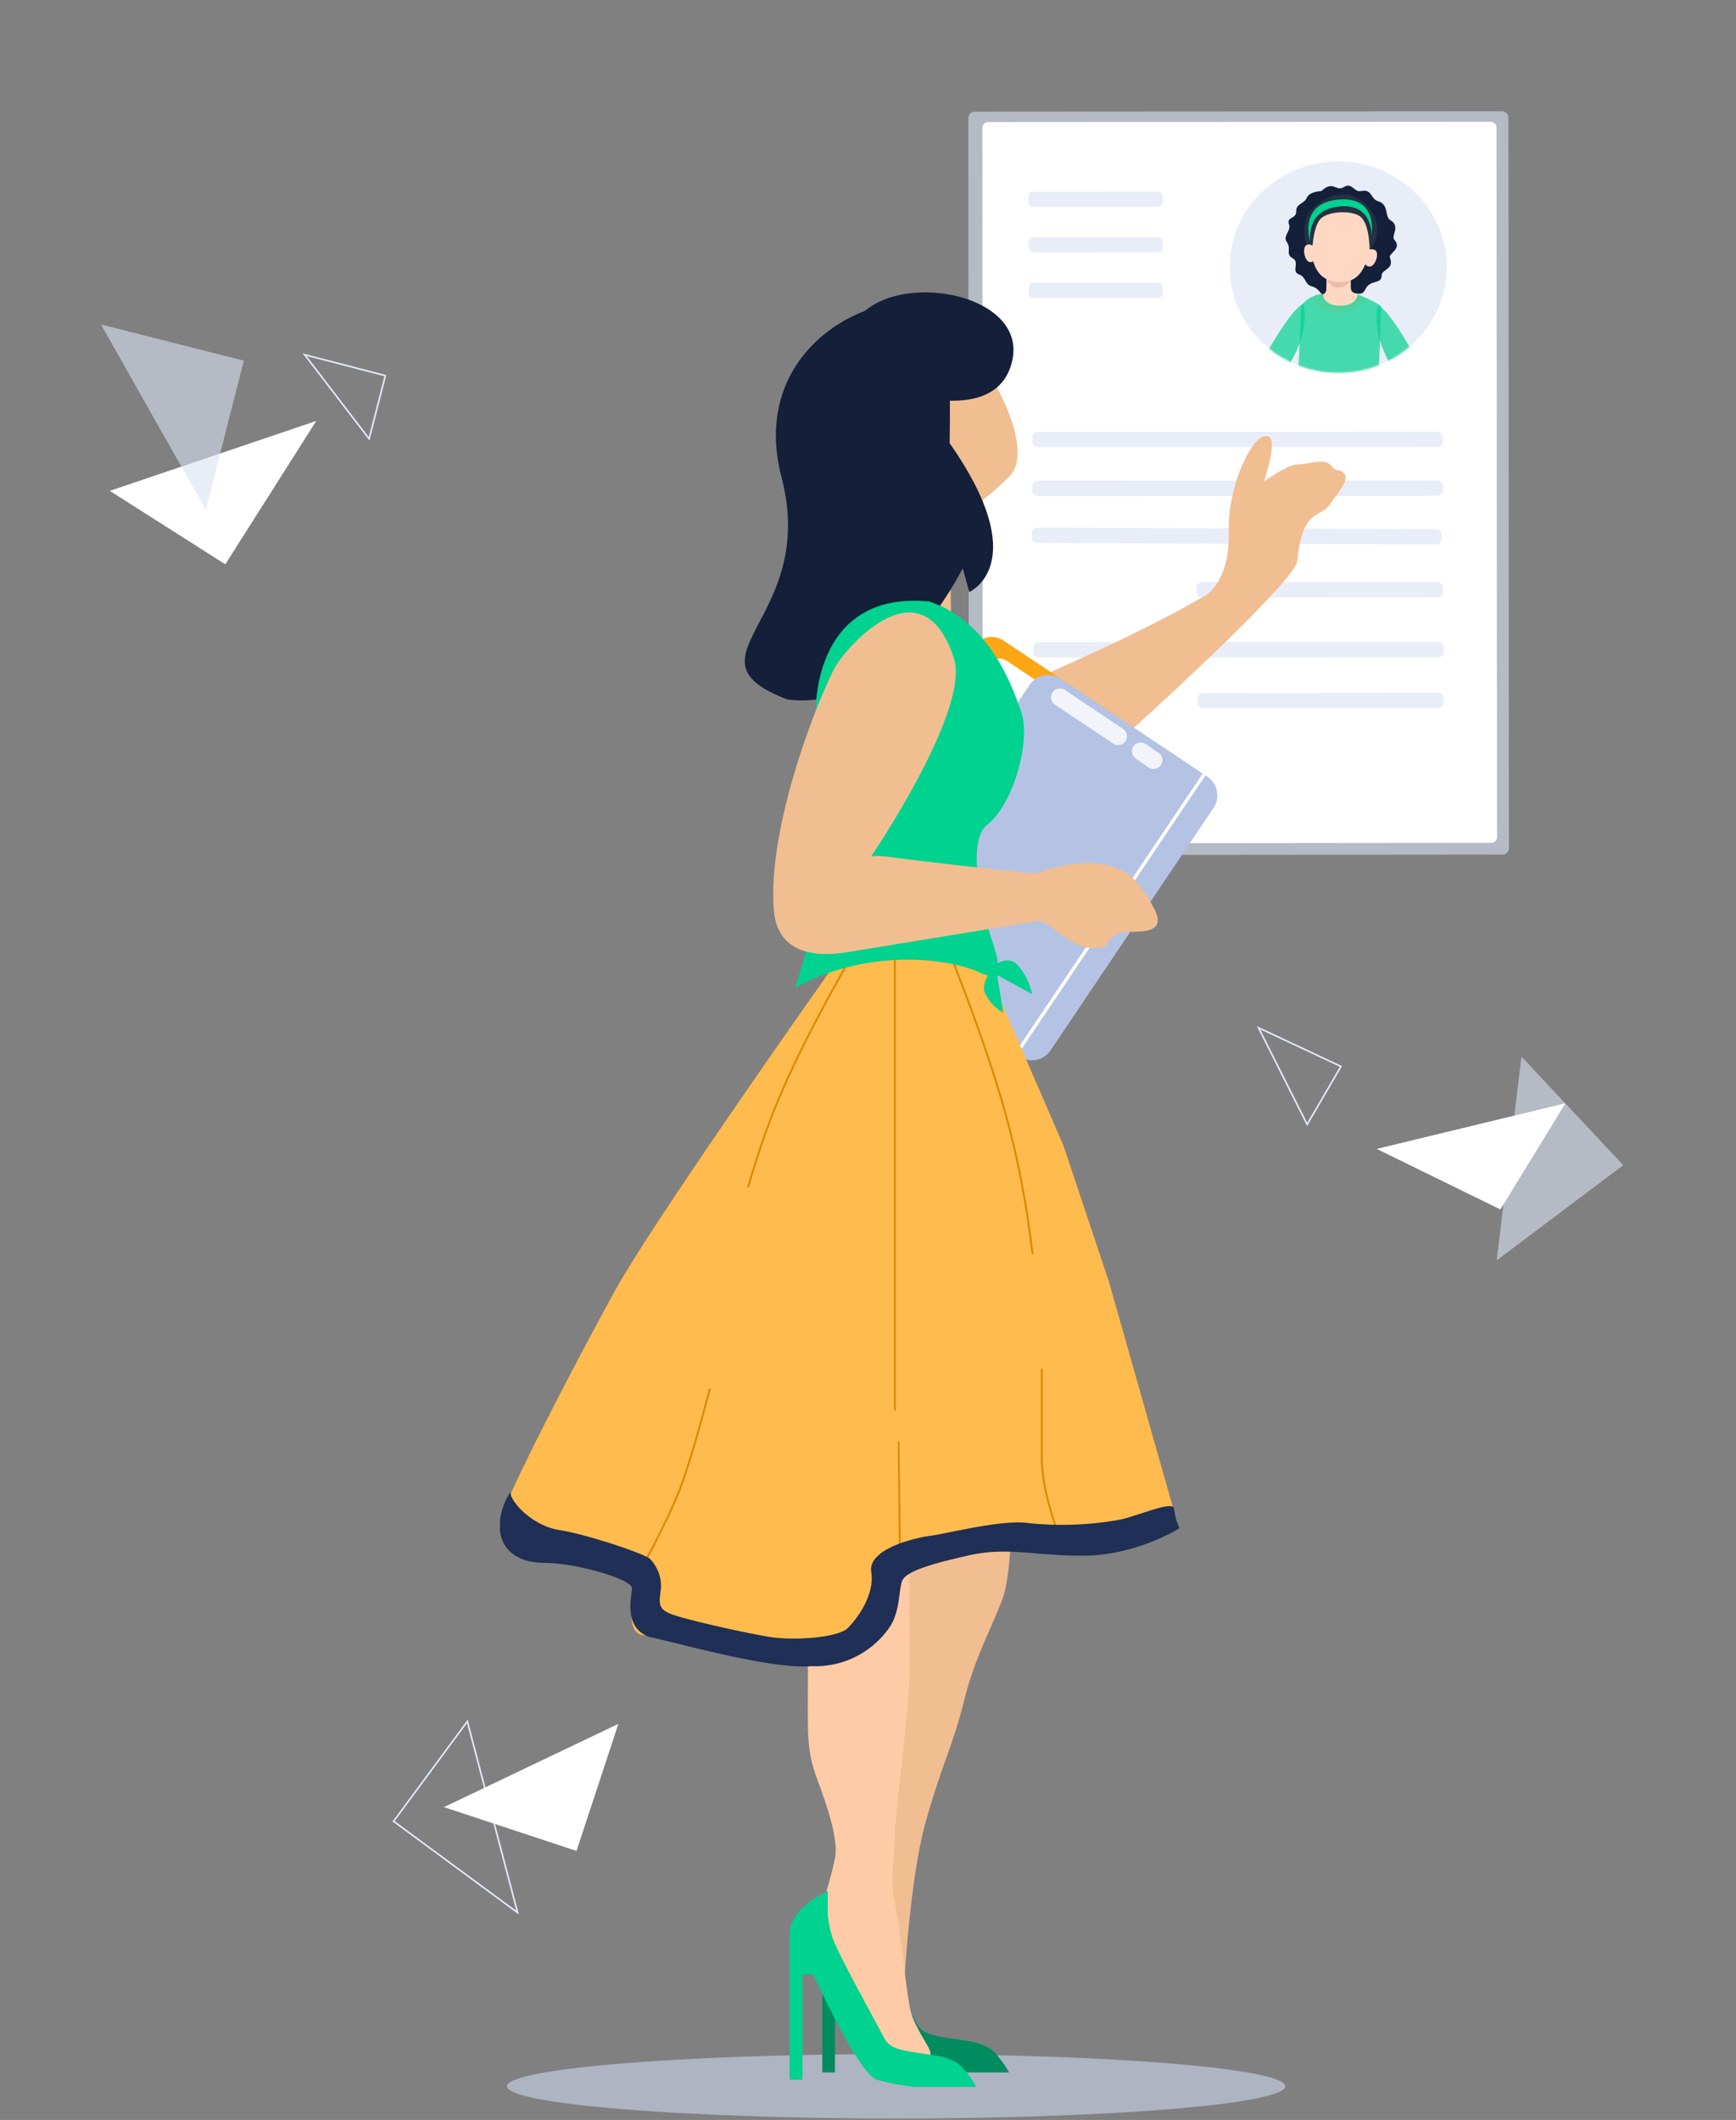 <svg width="1078" height="1316" fill="none" xmlns="http://www.w3.org/2000/svg"><rect width="100%" height="100%" fill="#808080" stroke="none"/><path fill-rule="evenodd" clip-rule="evenodd" d="M196.4 261.3l-56.5 89-71.7-45.6 128.2-43.4z" fill="#fff"/><path clip-rule="evenodd" d="M321.4 1187.3l-77-56.7 45.8-62 31.2 118.7zM781.5 638l51.2 24-21 36-30.2-60zM189.2 220.2l50.1 13-10.1 39.2-40-52.2z" stroke="#E3EAF8"/><path opacity=".6" fill-rule="evenodd" clip-rule="evenodd" d="M62.7 201.4l88.7 22.5-23.6 92.6-65.1-115.1z" fill="#DAE1F1"/><path fill-rule="evenodd" clip-rule="evenodd" d="M384 1070.1l-26 78.9-82.3-27.2 108.3-51.7z" fill="#fff"/><path opacity=".6" fill-rule="evenodd" clip-rule="evenodd" d="M944.8 655.9l63.2 67.4-78.6 59.1 15.4-126.5z" fill="#DAE1F1"/><path fill-rule="evenodd" clip-rule="evenodd" d="M972 685l-40.3 65.8-76.8-37.6 117-28.3z" fill="#fff"/><path d="M690.6 170.6l3.9 2.1a34.4 34.4 0 0113.2 46.8l-15.7 28a34.4 34.4 0 01-46.8 13.2l-3.9-2.1a34.4 34.4 0 01-13.2-46.8l15.7-28a34.4 34.4 0 0146.8-13.2z" fill="#AE9AD9"/><path d="M648.4 233l22.3 12.3-5.8 10.4c-2.3 4.1-9.1 4.7-15.3 1.3-6.2-3.4-9.3-9.5-7-13.7l5.8-10.4z" fill="#F0A79E"/><path d="M694.7 185c4.8-5.3 3.1-20.6-15-18-18.1 2.7-43.1 47-43.1 47s7.9 4 20.3-1.1c12.4-5.2 37.8-28 37.8-28z" fill="#4E40B5"/><path d="M691.4 181.5c21 11.7 11 30 2.4 44l-5.3.4-16.6-9.2-16.6-9.2-2.3-4.7c7.2-14.7 17.4-33 38.4-21.3z" fill="#5546C5"/><path d="M653 202.8l2.4 2.5c10.5-19 19.2-18.7 29.8-12.8 12.4 6.9 16 12.6 5 32.2 1.2.1 2.4.4 3.6.7.6.3 1.3 2.7-3.3 9-4.5 6.2-7.4 5.3-8.7 4.3-8.2 9.4-19.2 13.4-27.1 9-8-4.4-10.5-15.8-6.8-27.7-1.6-.7-3.6-2.7-.8-9.7 2.8-7.2 5.3-7.9 5.9-7.5z" fill="#F5B1A8"/><path d="M685.2 192.5s-11.6 21.4 5 32.2c8-9.9 8.9-14.8 8.9-14.8l.3-12.4-13.5-8.3-.7 3.3z" fill="#5546C5"/><path d="M685.6 192.7s-12.3 21-30.2 12.6c4.2-11.9 8-15.1 8-15.1l10.4-6.8 14.3 7-2.5 2.3z" fill="#5546C5"/><path d="M655.1 102.1l222.2-.1.2 311.5-222.2.2-.2-311.6z" fill="#F8F1FC"/><path d="M806.8 122.5h15.5c19 0 34.5 15.4 34.5 34.4v47.4c0 19-15.4 34.5-34.4 34.5h-15.6c-19 0-34.4-15.4-34.4-34.4V157c0-19 15.4-34.5 34.4-34.5z" fill="#AE9AD9"/><path d="M814.5 131c27.8 0 27.8 23.9 27 42.8l-5 3.4h-43.8l-5-3.4c-1-18.9-.9-42.9 26.8-42.9z" fill="#5546C5"/><path d="M799.9 206.8h29.4v13.6c0 5.4-6.6 9.9-14.7 9.9s-14.7-4.4-14.7-10v-13.5z" fill="#F0A79E"/><path d="M787.7 173.8l3.9 1.2c0-25.1 8.8-29.6 22.8-29.6 16.4 0 23 3.8 23.1 29.6 1.3-.5 2.6-.9 4-1.2.7 0 2.8 2 1.7 10.9-1.1 8.8-4.5 9.6-6.4 9.2-3 14-11.8 24.1-22.3 24.2-10.5 0-19.4-10.2-22.3-24.1-2 .2-5.2-.8-6.3-9.4-1.1-8.7 1-10.8 1.8-10.8z" fill="#F5B1A8"/><path d="M802.7 147.3c3.2 2.6 27 15.4 34 15.4-9-5.8-8.6-6.8-8.6-6.8l9 5.4s0-13.8-8-17c-7.9-3-27-3.5-27-3.5l-2.2 6 2.8.5z" fill="#5546C5"/><path d="M678.3 132.2h67.5c1.8 0 3.2 1.4 3.2 3.1v.3c0 1.7-1.4 3.2-3.2 3.2h-67.5a3.2 3.2 0 01-3.2-3.2v-.2c0-1.8 1.4-3.2 3.2-3.2zM678.3 151.8h67.5c1.8 0 3.2 1.4 3.2 3.2v.2c0 1.8-1.4 3.2-3.2 3.2h-67.5a3.2 3.2 0 01-3.2-3.1v-.3c0-1.7 1.4-3.2 3.2-3.2zM678.3 171.5h67.5c1.8 0 3.3 1.4 3.3 3.1v.2c0 1.8-1.5 3.2-3.3 3.3h-67.5a3.2 3.2 0 01-3.2-3.2v-.2c0-1.8 1.4-3.2 3.2-3.2z" fill="#AE9AD9"/><path d="M680 257h171c1.7 0 3.1 1.4 3.1 3.2v.2c0 1.7-1.4 3.2-3.2 3.2l-171 .1a3.2 3.2 0 01-3.2-3.2v-.2c0-1.8 1.5-3.2 3.2-3.2zM680 279h171c1.7 0 3.1 1.3 3.1 3.1v.2c0 1.8-1.4 3.2-3.2 3.2l-171 .1a3.2 3.2 0 01-3.2-3.2v-.2c0-1.7 1.5-3.2 3.2-3.2zM751 301l100-.2c1.7 0 3.2 1.5 3.2 3.2v.3c0 1.7-1.5 3.2-3.2 3.2H751a3.2 3.2 0 01-3.2-3.2v-.2c0-1.8 1.4-3.2 3.2-3.2zM680.3 326.9l171-.2c1.8 0 3.2 1.5 3.2 3.2v.3c0 1.7-1.4 3.2-3.2 3.2h-171a3.2 3.2 0 01-3.2-3.1v-.2c0-1.8 1.4-3.2 3.2-3.2zM751.3 348.7h100c1.8 0 3.2 1.4 3.2 3.2v.2c0 1.8-1.4 3.2-3.2 3.2h-100a3.2 3.2 0 01-3.2-3.1v-.3c0-1.7 1.5-3.2 3.2-3.2z" fill="#C9C3CC"/><path opacity=".6" d="M605.3 69.3l327.4-.2a4 4 0 014 4l.3 453.4a4 4 0 01-4 4l-327.4.3a4 4 0 01-4-4l-.3-453.5a4 4 0 014-4z" fill="#DAE1F1"/><path d="M613.5 75.8l312.2-.2c2 0 3.6 1.5 3.6 3.5l.3 440.6c0 2-1.6 3.5-3.6 3.5l-312.2.3c-2 0-3.6-1.6-3.6-3.6L610 79.3c0-2 1.6-3.5 3.6-3.5z" fill="#fff"/><path opacity=".6" d="M641.3 119l78-.1c1.5 0 2.7 1.5 2.7 3.4v2.7c0 1.9-1.2 3.4-2.6 3.4h-78c-1.6 0-2.8-1.4-2.8-3.3v-2.7c0-2 1.2-3.4 2.7-3.4zM641.3 147.2h78c1.6 0 2.8 1.4 2.8 3.3v2.7c0 2-1.2 3.4-2.7 3.4l-78 .1c-1.6 0-2.8-1.5-2.8-3.4v-2.7c0-1.9 1.2-3.4 2.7-3.4zM641.3 175.4h78c1.6 0 2.8 1.5 2.8 3.4v2.7c0 1.8-1.2 3.4-2.7 3.4h-78c-1.5 0-2.7-1.5-2.7-3.4v-2.7c0-1.8 1.2-3.4 2.6-3.4zM644.4 308l248.1-.2a3.4 3.4 0 003.4-3.4v-2.7a3.4 3.4 0 00-3.4-3.4l-248.1.1a3.4 3.4 0 00-3.4 3.4v2.7a3.4 3.4 0 003.4 3.4zM644.4 277.6l248.1-.1a3.4 3.4 0 003.4-3.4v-2.7a3.4 3.4 0 00-3.4-3.4l-248.1.1a3.4 3.4 0 00-3.4 3.4v2.7a3.4 3.4 0 003.4 3.4zM644.2 327.5l247.7 1c1.8 0 3.4 1.5 3.3 3.4v2.7c0 1.8-1.5 3.4-3.4 3.4l-247.7-1a3.4 3.4 0 01-3.4-3.4V331c0-1.8 1.6-3.4 3.5-3.4zM746.5 361.4h146c2 0 3.5 1.5 3.5 3.3v2.7c0 2-1.5 3.4-3.4 3.4l-146 .1a3.4 3.4 0 01-3.5-3.4v-2.7c0-1.8 1.5-3.4 3.4-3.4zM645 398.7l248-.2c2 0 3.5 1.6 3.5 3.5v2.6c0 2-1.5 3.5-3.4 3.5l-248.1.1a3.4 3.4 0 01-3.5-3.4v-2.7c0-1.9 1.6-3.4 3.4-3.4zM747 430.2l146.1-.1c1.9 0 3.4 1.5 3.4 3.4v2.7c0 1.9-1.5 3.4-3.4 3.4h-146a3.4 3.4 0 01-3.5-3.3v-2.7c0-1.9 1.6-3.4 3.4-3.4z" fill="#DAE1F1"/><ellipse opacity=".6" rx="67.4" ry="65.6" transform="matrix(-1 0 0 1 831 165.8)" fill="#DAE1F1"/><mask id="a" maskUnits="userSpaceOnUse" x="763" y="100" width="136" height="132"><ellipse rx="67.4" ry="65.6" transform="matrix(-1 0 0 1 831 165.8)" fill="#C5D4E3"/></mask><g mask="url(#a)" fill-rule="evenodd" clip-rule="evenodd"><path d="M820.5 118.6s-7.3.2-9 4.1c-1.6 4-6.7 3.4-6.6 8.5 0 5.2-6.4 3-4.4 8.4 1.3 3.4-4 7-1.5 10.5 3.2 4.4-1 7.7 3.7 10.2 4.6 2.5-1 8.1 3.8 10 4.8 1.7 3.4 6.2 8.2 7.5 5.8 1.5 5 7.3 9.6 4.4 4.7-2.9 6.5 6 12.4.7 3.6-3.3 8.4 2.6 11.2-3.4 3-6.3 10.1-2.7 10.1-8.6 0-3.9 8-3.5 5.1-11-1-2.7 7.8-5.4 2.8-11-2.3-2.5 4-8.4-2.5-12.2-3.8-2.2-.6-9.7-7.7-11.8-4.6-1.4-3.8-7.8-10.3-6.3-4.9 1-5.7-5.7-10.9-2.5s-6.3-4.6-14 2.5z" fill="#141F39"/><path d="M839 166.9s-.5 11 0 13c.4 2 5 3.4 9.6 5.8 0 0-6 9-17.6 8.8-11.7-.3-14.6-6.9-16.5-9.8 0 0 8.9-.6 9.1-4.8.2-4.2 0-13 0-13H839z" fill="#FFD8C4"/><path d="M831.4 178.7c-3.7 0-6.3-2.7-7.7-4.9v-7h15.2l-.1 6.8c-1.3 2.3-3.6 5-7.4 5z" fill="#E8BEA8"/><path d="M813.6 146.8c.1 18.2 5 27.3 16.8 28.2 11.8 1 18-5.7 21.2-25.1 2.4-14.4-5.3-24-17-25-11.8-.8-21 6.8-21 22z" fill="#FFD8C4"/><path d="M850.5 155.5s.2-16.9-6.1-21.3c-5.5-3.8-20.3-3.2-24.7 2-4.7 5.6-5 21.3-5 21.3s-7.6-7.4-3.8-21.3c2.4-8.7 26.9-29.1 42.7-2.1 5 13.5-3.1 21.4-3.1 21.4z" fill="#233143"/><path d="M851.6 146.3s1.3-20.2-20-18.1c-21.1 2-18 21.9-18 21.9s-7.8-24 17.6-26.2c25.2-2.2 20.4 22.4 20.4 22.4z" fill="#00D28F"/><path d="M848.6 156.3s1.7-2.5 5-1.2c3.2 1.2.8 9.7-2.6 10.3-3.3.7-4.2-3.8-4.2-3.8l1.8-5.3zM817.6 159.3s-.2 3-3.7 3.4c-3.4.5-5.5-8-3-10.3 2.7-2.1 5.7 1.4 5.7 1.4l1 5.5z" fill="#FFD8C4"/><path opacity=".7" d="M881 226.3c-.7-2.3-17.4-33.6-25.4-36.8 0 0-3.4 12.1 3.4 27.7 0 0 3.2 8 6.2 11.9l15.8-2.8zM783.6 225c.7-2.3 17.8-33.3 25.8-36.4 0 0 3.2 12.2-3.7 27.7 0 0-3.3 8-6.4 11.7l-15.7-3z" fill="#00D28F"/><path opacity=".7" d="M856.1 230.6c.7-11.3 1.5-40.6 1.5-40.6-4-3-14.6-7.4-14.6-7.4s0 7.2-10.8 7.2-10.8-7.4-10.8-7.4c-9 .7-13.6 7.6-13.6 7.6.4 4.9-2 40.7-1.7 50.3l50-9.7z" fill="#00D28F"/></g><path fill-rule="evenodd" clip-rule="evenodd" d="M750.5 368.3c8.8-8.1 13-21 12.5-38.5-.7-26.3 13-57.3 22.3-59 6.2-1.3 6 8.1-.4 28.1 10.4-7.3 17.6-10.8 21.7-10.7 6.2.2 16-4.2 19.9.8 3.9 5 5.3 1.3 8.4 5.2 3 3.8-4.4 12.2-9.7 19.7-5.3 7.4-16.8 2-19.6 34.4C804.4 362.8 665 490.1 606 536c-40.9 31.8 53-33.7 22.7-17.3-30.2 16.4 6.3 30-10.3 17.9-16.6-12-30.6-37.2-17.6-55.1 8.5-11.7-4.6-90 8.9-22.4 7 35.6-61.8 8.3-47.2-2.3 9.1-6.6 126.4-51.4 188.1-88.4z" fill="#F1BE91"/><path opacity=".6" d="M556.4 1315.1c133.5 0 241.7-9 241.7-20s-108.2-20-241.7-20c-133.4 0-241.6 9-241.6 20s108.1 20 241.6 20z" fill="#CDD7ED"/><path fill-rule="evenodd" clip-rule="evenodd" d="M506.4 571.4l71.6 47.8 116.8-173.8-71.7-47.8c-5.9-4-14-2.4-18 3.5L502.9 553.5c-4 5.9-2.4 13.9 3.6 17.9z" fill="#FFA617"/><path fill-rule="evenodd" clip-rule="evenodd" d="M513.7 576.3l57.2 38.2c4 2.6 9.3 1.6 11.9-2.4l102-151.8c2.6-3.9 1.6-9.2-2.4-11.8l-57.1-38.2a8.6 8.6 0 00-12 2.4l-102 151.7a8.5 8.5 0 002.4 11.9z" fill="#fff"/><path fill-rule="evenodd" clip-rule="evenodd" d="M606.3 474.3l33-49.1a14 14 0 0119.4-3.8l91 60.7a14 14 0 013.9 19.4L652.4 652a14 14 0 01-19.5 3.8l-126.3-84.4c-6.1-4-7.7-12.2-3.7-18.2l46.4-69.1c2.9-4.2 7.9-6.4 13-5.7l25.8 3.8c7.1 1 14.2-2 18.2-8z" fill="#B4C3E4"/><path fill-rule="evenodd" clip-rule="evenodd" d="M630.1 653.9l1.7 1.1 116.7-173.6-1.7-1.1L630 653.9z" fill="#fff"/><path fill-rule="evenodd" clip-rule="evenodd" d="M655 437.4l36.3 24.2c2.5 1.7 6 1 7.6-1.5 1.7-2.5 1-5.9-1.5-7.6l-36.2-24.2c-2.5-1.6-6-1-7.6 1.5a5.5 5.5 0 001.5 7.6zM705.3 471l7.2 4.8a5.5 5.5 0 106-9l-7.1-5c-2.5-1.6-6-1-7.6 1.6a5.5 5.5 0 001.5 7.5z" fill="#F2F4F9"/><path fill-rule="evenodd" clip-rule="evenodd" d="M545.6 188.6c5.1-2 16.1.1 33 6.5 25.5 9.5 68 81 48.2 100.7-19.7 19.7-31.4 21.8-35.4 42-2.6 13.4.6 83 0 84l-56-28.1c6.8-14 21.5-77.6 20.2-81.4-1.9-5.8-60.4-52.4-44.4-72.5a435.2 435.2 0 0034.4-51.2z" fill="#F1BE91"/><path d="M534.3 1164.9v14.6s0 3.4 2.2 12.4c2.3 9 28.2 55.1 31.6 61.9 3.3 6.8 5.6 9 20.2 11.3 14.7 2.2 18 2.2 24.8 5.6 6.7 3.4 13.5 15.8 13.5 15.8h-38.3s-12.4-1.2-23.6-4.6c-11.3-3.3-39.4-65.3-39.4-65.3h-6.8v69.9h-7.9v-94.6c0-17 23.7-27 23.7-27z" fill="#008C5F"/><path d="M550 953.2a539.8 539.8 0 0014.7-46.1l63-9s3.4 73.1-5.6 95.6c-9 22.6-16.9 36-23.7 63-6.7 27.1-13.5 38.4-23.6 74.4-10.1 36-13.5 103.6-13.5 103.6l-12.4-67.6v-45l1.1-65.3v-44s-6.7-42.7 0-59.6z" fill="#F1BE91"/><path d="M564.7 1041v-90h-63v90c0 33.8-1.2 45 5.6 63 6.7 18 13.5 38.3 11.2 49.6-2.2 11.3-9 32.7-9 32.7s2.3 13.5 6.8 24.7c4.5 11.3 23.6 54 27 60.8 3.4 6.8 17.7 6.6 27 6.8 18.5.4-2.2-13.5-5.6-33.8-3.4-20.3-5.7-48.4-9-63-3.4-14.7 0-31.6 0-42.8 0-11.3 9-80 9-98z" fill="#FFCBA6"/><path d="M338.5 967.9c-19.2 0-29.3-11.3-28.2-22.6 1.2-11.2 45-95.7 71-143C407 755.2 528.7 584 528.7 584h76.6l55.1 127.2 28.2 84.4 42.8 150.9s-26 16.8-58.6 16.8-47.3-5.6-72 0a156 156 0 00-41.7 15.8s0 20.3-7.9 30.4c-7.8 10.1-22.5 20.3-47.2 22.5-24.8 2.3-89-16.9-103.6-16.9-14.6 0-5.6-31.5-5.6-31.5s-37.2-15.8-56.3-15.8z" fill="#FFBB4E"/><path d="M587.2 585c35 88.8 46.4 131 54 193.7M555.7 587.3v288.2M530.9 589.6c-38 67.1-52.5 99.3-66.4 147.5M394.7 980.2s20.2-36 28.1-57.4c8-21.4 18-60.8 18-60.8M559 978l-1-83.3M660.4 960s-13.5-30.4-13.5-55.2v-55.2" stroke="#DE8900" stroke-width="1.2"/><path d="M338.5 970.2c-19.2 0-28-10-28.2-22.5 0-12.5 6.7-21.5 6.7-21.5-.4 5.6 13.3 21 30.4 23.6 17.1 2.7 53 14.7 56.3 18a24.1 24.1 0 016.7 18.1c-1 9-2.2 12.4 5.7 15.8 7.9 3.4 49.6 12.7 63 14.6 15.8 2.3 41.7 0 47.3-5.6 5.6-5.6 16.9-20.3 14.6-34.9-2.2-14.6 28.2-21.4 37.2-22.5 9-1.1 43.9-10.1 59.6-7.9a203 203 0 0058.6-2.2c13.5-3.5 31.5-11.4 32.6-6.9a46 46 0 003.4 12.4s-27 17-59.6 17-47.3-5.7-72 0c-24.8 5.6-38.4 10.1-40.6 15.7-2.3 5.7-1 20.3-9 30.4a56 56 0 01-47.2 22.5c-24.8 2.3-83.4-14.6-100.3-18-16.9-5.6-11.4-24.7-11.3-30.4.1-5.6-34.8-15.7-54-15.7z" fill="#1F2F55"/><path d="M589.7 275.1c1.2-69.6-4.6-83.8-4.6-83.8-36.8-16.6-121.5 21.8-99.8 105 23.2 88.4-64.2 111.7 3.3 137.8 64.2 9.5 109.2-81.3 109.2-81.3l4.1 14.7s40.3-17.5-12.2-92.4z" fill="#141F39"/><path fill-rule="evenodd" clip-rule="evenodd" d="M577 373.4c-71.8-7-72.4 66.3-69.7 78.8 2.6 12.6 13.5 81-13.6 161 46.2-25.4 96.5-18 114.4-9.6 17.8 8.5 9.9-13.6 9-16.3 0 0-20.9-61.9-4-75.4 16.9-13.5 27-52.9 21.1-69.8-5.8-16.9-20-56.3-57.1-68.7z" fill="#00D28F"/><path fill-rule="evenodd" clip-rule="evenodd" d="M613.4 602.1c8.4-7 14.8-7.8 19.2-2.2a39.5 39.5 0 018.3 17.2l-27.5-15z" fill="#00D28F"/><path fill-rule="evenodd" clip-rule="evenodd" d="M618.2 599c-6.5 7.5-8.6 13.6-6.3 18.1 2.3 4.6 6 8.5 11.1 11.7l-4.8-29.9z" fill="#00D28F"/><path d="M526.6 591l119-19.4c10.6 3.7 21.4 19.5 37.7 16.8 8.5-1.4.4-10 21.4-10 21-.2 15.8-10.3 3.4-28-14.7-21-47.2-15.3-64.7-8-102.5-10.7-94.4-12-102.5-10.7 0 0 62-91 51.4-123.1-19.8-60.8-67-6.9-73.8 5.7-10.5 19.3-42 98.4-38 150.3 1.2 17.4 12.3 32 46.1 26.4z" fill="#F1BE91"/><path d="M525.3 241.3c6.7 3.7-1 9.4 6.5 8.7 7.6-.8 14.8-3.8 20.7-8.7 0 0 67.1 25.6 76.2-18 9.1-43.7-81-57.7-100-19.9-19.2 38-3.4 38-3.4 38z" fill="#141F39"/><path d="M514 1173.9v14.6s0 3.4 2.3 12.4c2.2 9 28.1 55.1 31.5 61.9 3.4 6.8 5.6 9 20.3 11.3 14.6 2.2 18 2.2 24.7 5.6 6.8 3.4 13.5 15.8 13.5 15.8h-38.2s-12.4-1.2-23.7-4.5c-11.2-3.4-39.4-65.3-39.4-65.3h-6.7v65.3h-8v-90.1c0-16.9 23.7-27 23.7-27z" fill="#00D28F"/></svg>
